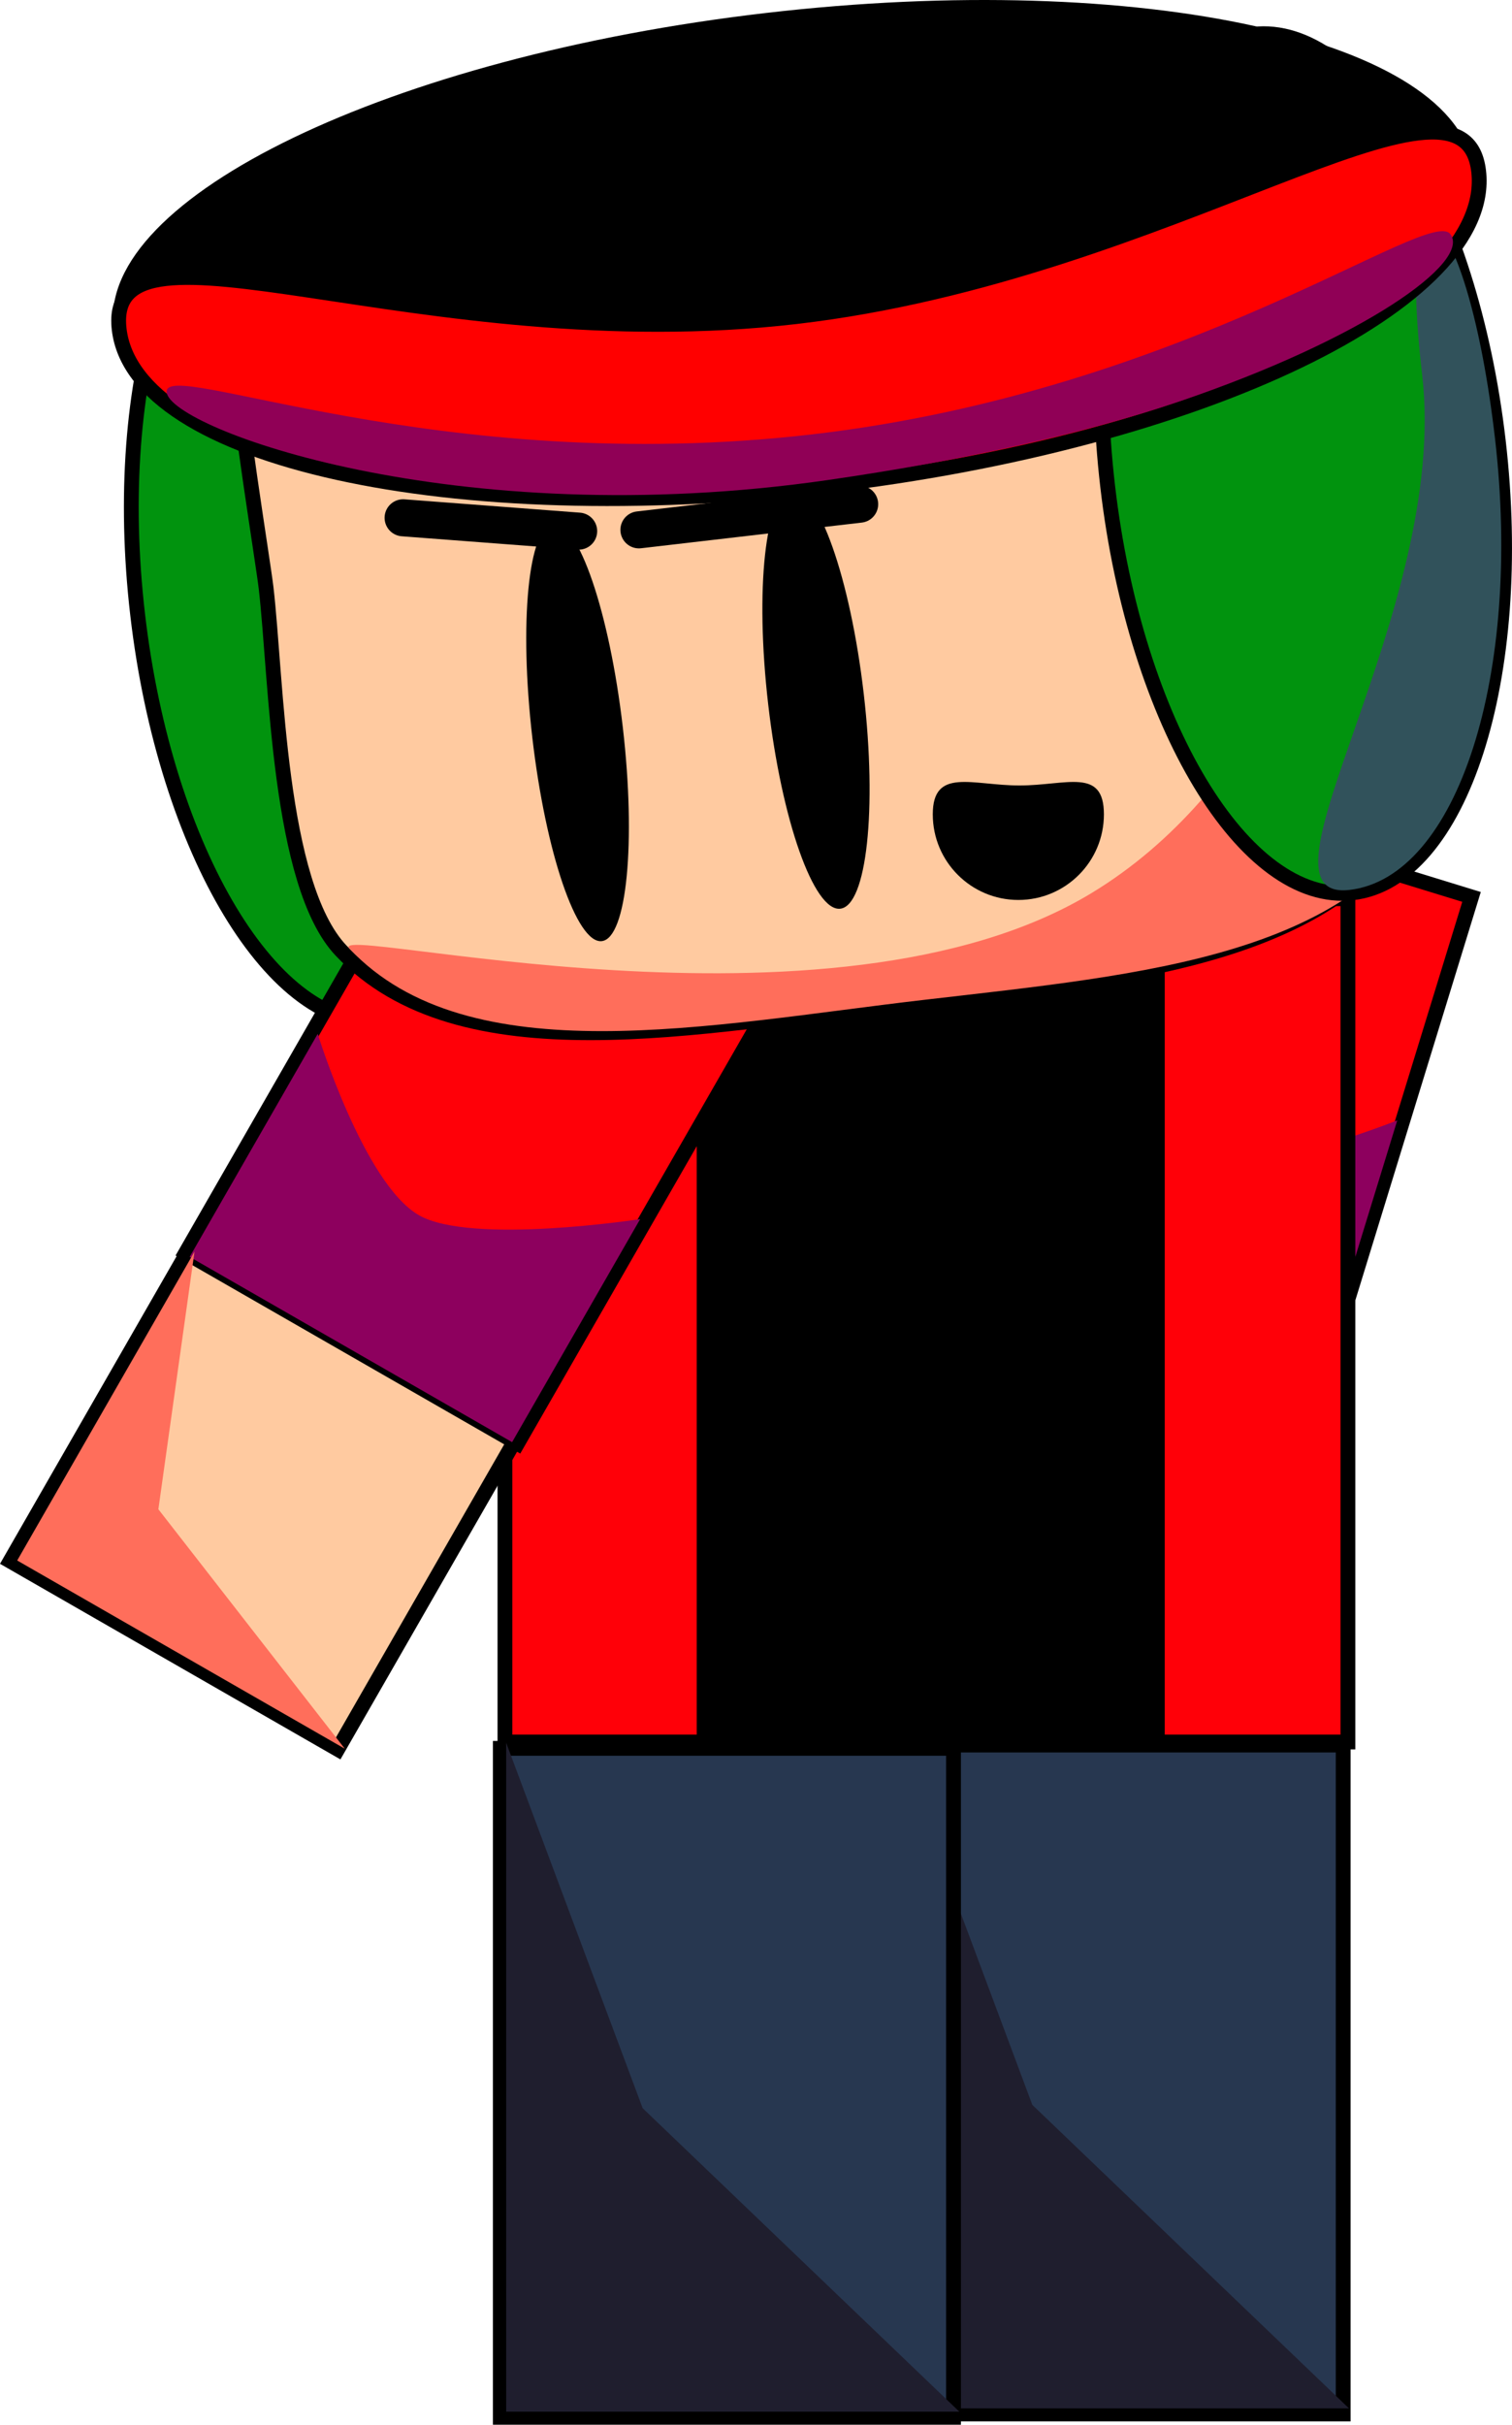 <svg version="1.1" xmlns="http://www.w3.org/2000/svg" xmlns:xlink="http://www.w3.org/1999/xlink" width="204.118" height="327.203" viewBox="0,0,204.118,327.203"><g transform="translate(-196.295,-18.377)"><g data-paper-data="{&quot;isPaintingLayer&quot;:true}" fill-rule="nonzero" stroke-linejoin="miter" stroke-miterlimit="10" stroke-dasharray="" stroke-dashoffset="0" style="mix-blend-mode: normal"><g data-paper-data="{&quot;index&quot;:null}" stroke="#000000" stroke-linecap="butt"><path d="M312.192,233.398l14.118,-45.94l48.747,14.981l-14.118,45.94z" fill="#ffcaa0" stroke-width="2"/><g><path d="M326.098,187.581l19.468,-63.346l49.383,15.177l-19.468,63.346z" fill="#ff0008" stroke-width="2"/><path d="M326.746,188.002l10.197,-33.179c0,0 10.536,18.322 18.734,20.841c7.773,2.389 29.247,-6.095 29.247,-6.095l-10.197,33.179c0,0 -15.782,-4.85 -23.736,-7.295c-8.039,-2.471 -24.246,-7.451 -24.246,-7.451z" fill="#8d005e" stroke-width="0"/></g><path d="M313.108,233.109l14.118,-45.94l2.937,34.98l31.692,25.941z" fill="#ff6e5b" stroke-width="0"/></g><g data-paper-data="{&quot;index&quot;:null}" stroke="#000000" stroke-linecap="butt"><path d="M234.51,40.311c14.562,-1.692 29.38,22.869 33.097,54.859c3.717,31.99 -5.074,59.295 -19.636,60.987c-14.562,1.692 -29.38,-22.869 -33.097,-54.859c-3.717,-31.99 5.074,-59.295 19.636,-60.987z" fill="#01930e" stroke-width="2"/><path d="M267.157,94.785c3.717,31.99 -5.074,59.295 -19.636,60.987c-14.562,1.692 13.524,-37.534 9.807,-69.524c-3.717,-31.99 6.112,-23.453 9.829,8.537z" fill="#31525b" stroke-width="0"/></g><g data-paper-data="{&quot;index&quot;:null}" stroke="#000000" stroke-linecap="butt"><path d="M316.445,344.136v-90.271h61.179v90.271z" fill="#273750" stroke-width="2"/><path d="M317.233,343.379v-90.271l18.427,49.316l42.752,40.955z" fill="#1f1e2e" stroke-width="0"/></g><path d="M264.461,253.453v-113.801h113.801v113.801z" data-paper-data="{&quot;index&quot;:null}" fill="#ff0008" stroke="#000000" stroke-width="2" stroke-linecap="butt"/><g data-paper-data="{&quot;index&quot;:null}" fill="#000000" stroke="#000000" stroke-linecap="butt"><path d="M291.354,252.984v-111.683h61.179v111.683z" stroke-width="2"/><path d="M292.141,252.048v-111.683l18.427,61.013l42.752,50.67z" stroke-width="0"/></g><g data-paper-data="{&quot;index&quot;:null}" stroke="#000000" stroke-linecap="butt"><path d="M263.839,344.58v-90.271h61.179v90.271z" fill="#273750" stroke-width="2"/><path d="M264.627,343.823v-90.271l18.427,49.316l42.752,40.955z" fill="#1f1e2e" stroke-width="0"/></g><g data-paper-data="{&quot;index&quot;:null}" stroke="#000000" stroke-linecap="butt"><path d="M197.66,229.037l23.936,-41.676l44.223,25.399l-23.936,41.676z" fill="#ffcaa0" stroke-width="2"/><g><path d="M221.361,187.434l33.005,-57.466l44.799,25.73l-33.005,57.466z" fill="#ff0008" stroke-width="2"/><path d="M221.9,187.989l17.287,-30.099c0,0 6.22,20.199 13.657,24.471c7.052,4.05 29.871,0.529 29.871,0.529l-17.287,30.099c0,0 -14.317,-8.223 -21.532,-12.367c-7.293,-4.189 -21.996,-12.633 -21.996,-12.633z" fill="#8d005e" stroke-width="0"/></g><path d="M198.617,228.958l23.936,-41.676l-4.878,34.763l25.165,32.312z" fill="#ff6e5b" stroke-width="0"/></g><g data-paper-data="{&quot;index&quot;:null}" stroke="#000000" stroke-linecap="butt"><path d="M390.935,79.26c1.281,11.029 2.812,36.536 -2.042,46.323c-10.955,22.086 -39.39,24.403 -69.761,27.932c-28.725,3.338 -60.71,10.226 -76.817,-6.886c-8.47,-8.998 -8.661,-36.548 -10.099,-48.926c-0.402,-3.463 -4.088,-26.001 -3.837,-29.392c2.351,-31.774 36.037,-40.261 75.64,-44.863c42.161,-4.899 76.1,-6.34 82.617,27.383c0.258,1.335 4.14,27.062 4.299,28.429z" fill="#ffcaa0" stroke-width="2"/><path d="M392.757,79.058c1.281,11.029 2.812,36.536 -2.042,46.323c-10.955,22.086 -39.39,24.403 -69.761,27.932c-28.725,3.338 -61.371,10.193 -77.478,-6.918c-3.405,-3.618 65.001,13.862 100.217,-7.528c44.937,-27.294 41.062,-107.397 44.765,-88.238c0.258,1.335 4.14,27.062 4.299,28.429z" fill="#ff6e5b" stroke-width="0"/></g><g data-paper-data="{&quot;index&quot;:null}" stroke="#000000" stroke-linecap="butt"><path d="M365.463,23.006c14.562,-1.692 29.38,22.869 33.097,54.859c3.717,31.99 -5.074,59.295 -19.636,60.987c-14.562,1.692 -29.38,-22.869 -33.097,-54.859c-3.717,-31.99 5.074,-59.295 19.636,-60.987z" fill="#01930e" stroke-width="2"/><path d="M398.111,77.481c3.717,31.99 -5.074,59.295 -19.636,60.987c-14.562,1.692 13.524,-37.534 9.807,-69.524c-3.717,-31.99 6.112,-23.453 9.829,8.537z" fill="#31525b" stroke-width="0"/></g><g data-paper-data="{&quot;index&quot;:null}" stroke-linecap="butt"><path d="M211.618,62.555c-2.038,-17.543 37.393,-36.538 88.073,-42.427c50.68,-5.889 93.416,3.559 95.454,21.102c2.038,17.543 -37.393,36.538 -88.073,42.427c-50.68,5.889 -93.416,-3.559 -95.454,-21.102z" fill="#000000" stroke="none" stroke-width="NaN"/><path d="M303.745,61.106c50.68,-5.889 90.127,-37.161 92.165,-19.618c2.038,17.543 -37.393,36.538 -88.073,42.427c-50.68,5.889 -93.416,-3.559 -95.454,-21.102c-2.038,-17.543 40.682,4.181 91.362,-1.707z" fill="#ff0000" stroke="#000000" stroke-width="2"/><path d="M305.965,76.989c50.68,-5.889 83.265,-30.919 86.14,-27.001c2.784,3.794 -11.772,14.125 -36.464,22.515c-13.3,4.519 -29.842,8.084 -47.519,10.643c-50.514,7.312 -88.767,-6.992 -89.328,-11.82c-0.561,-4.828 36.491,11.551 87.171,5.663z" fill="#900056" stroke="#000000" stroke-width="0"/></g><path d="M300.006,113.482c-1.814,-15.612 -0.399,-28.604 3.161,-29.018c3.56,-0.414 7.916,11.907 9.73,27.52c1.814,15.612 0.399,28.604 -3.161,29.018c-3.56,0.414 -7.916,-11.907 -9.73,-27.52z" data-paper-data="{&quot;index&quot;:null}" fill="#000000" stroke="none" stroke-width="0" stroke-linecap="butt"/><path d="M270.994,89.067c3.372,-0.392 7.571,11.896 9.378,27.446c1.807,15.55 0.538,28.473 -2.834,28.865c-3.372,0.392 -7.571,-11.896 -9.378,-27.446c-1.807,-15.55 -0.538,-28.473 2.834,-28.865z" data-paper-data="{&quot;index&quot;:null}" fill="#000000" stroke="none" stroke-width="0" stroke-linecap="butt"/><path d="M282.55,89.878l29.799,-3.463" data-paper-data="{&quot;index&quot;:null}" fill="none" stroke="#000000" stroke-width="5" stroke-linecap="round"/><path d="M274.414,90.052l-23.7,-1.8" data-paper-data="{&quot;index&quot;:null}" fill="none" stroke="#000000" stroke-width="5" stroke-linecap="round"/><path d="M322.219,128.272c0,-6.38 5.322,-3.9 11.701,-3.9c6.38,0 11.401,-2.479 11.401,3.9c0,6.38 -5.172,11.551 -11.551,11.551c-6.38,0 -11.551,-5.172 -11.551,-11.551z" fill="#000000" stroke="none" stroke-width="0" stroke-linecap="butt"/></g></g></svg>